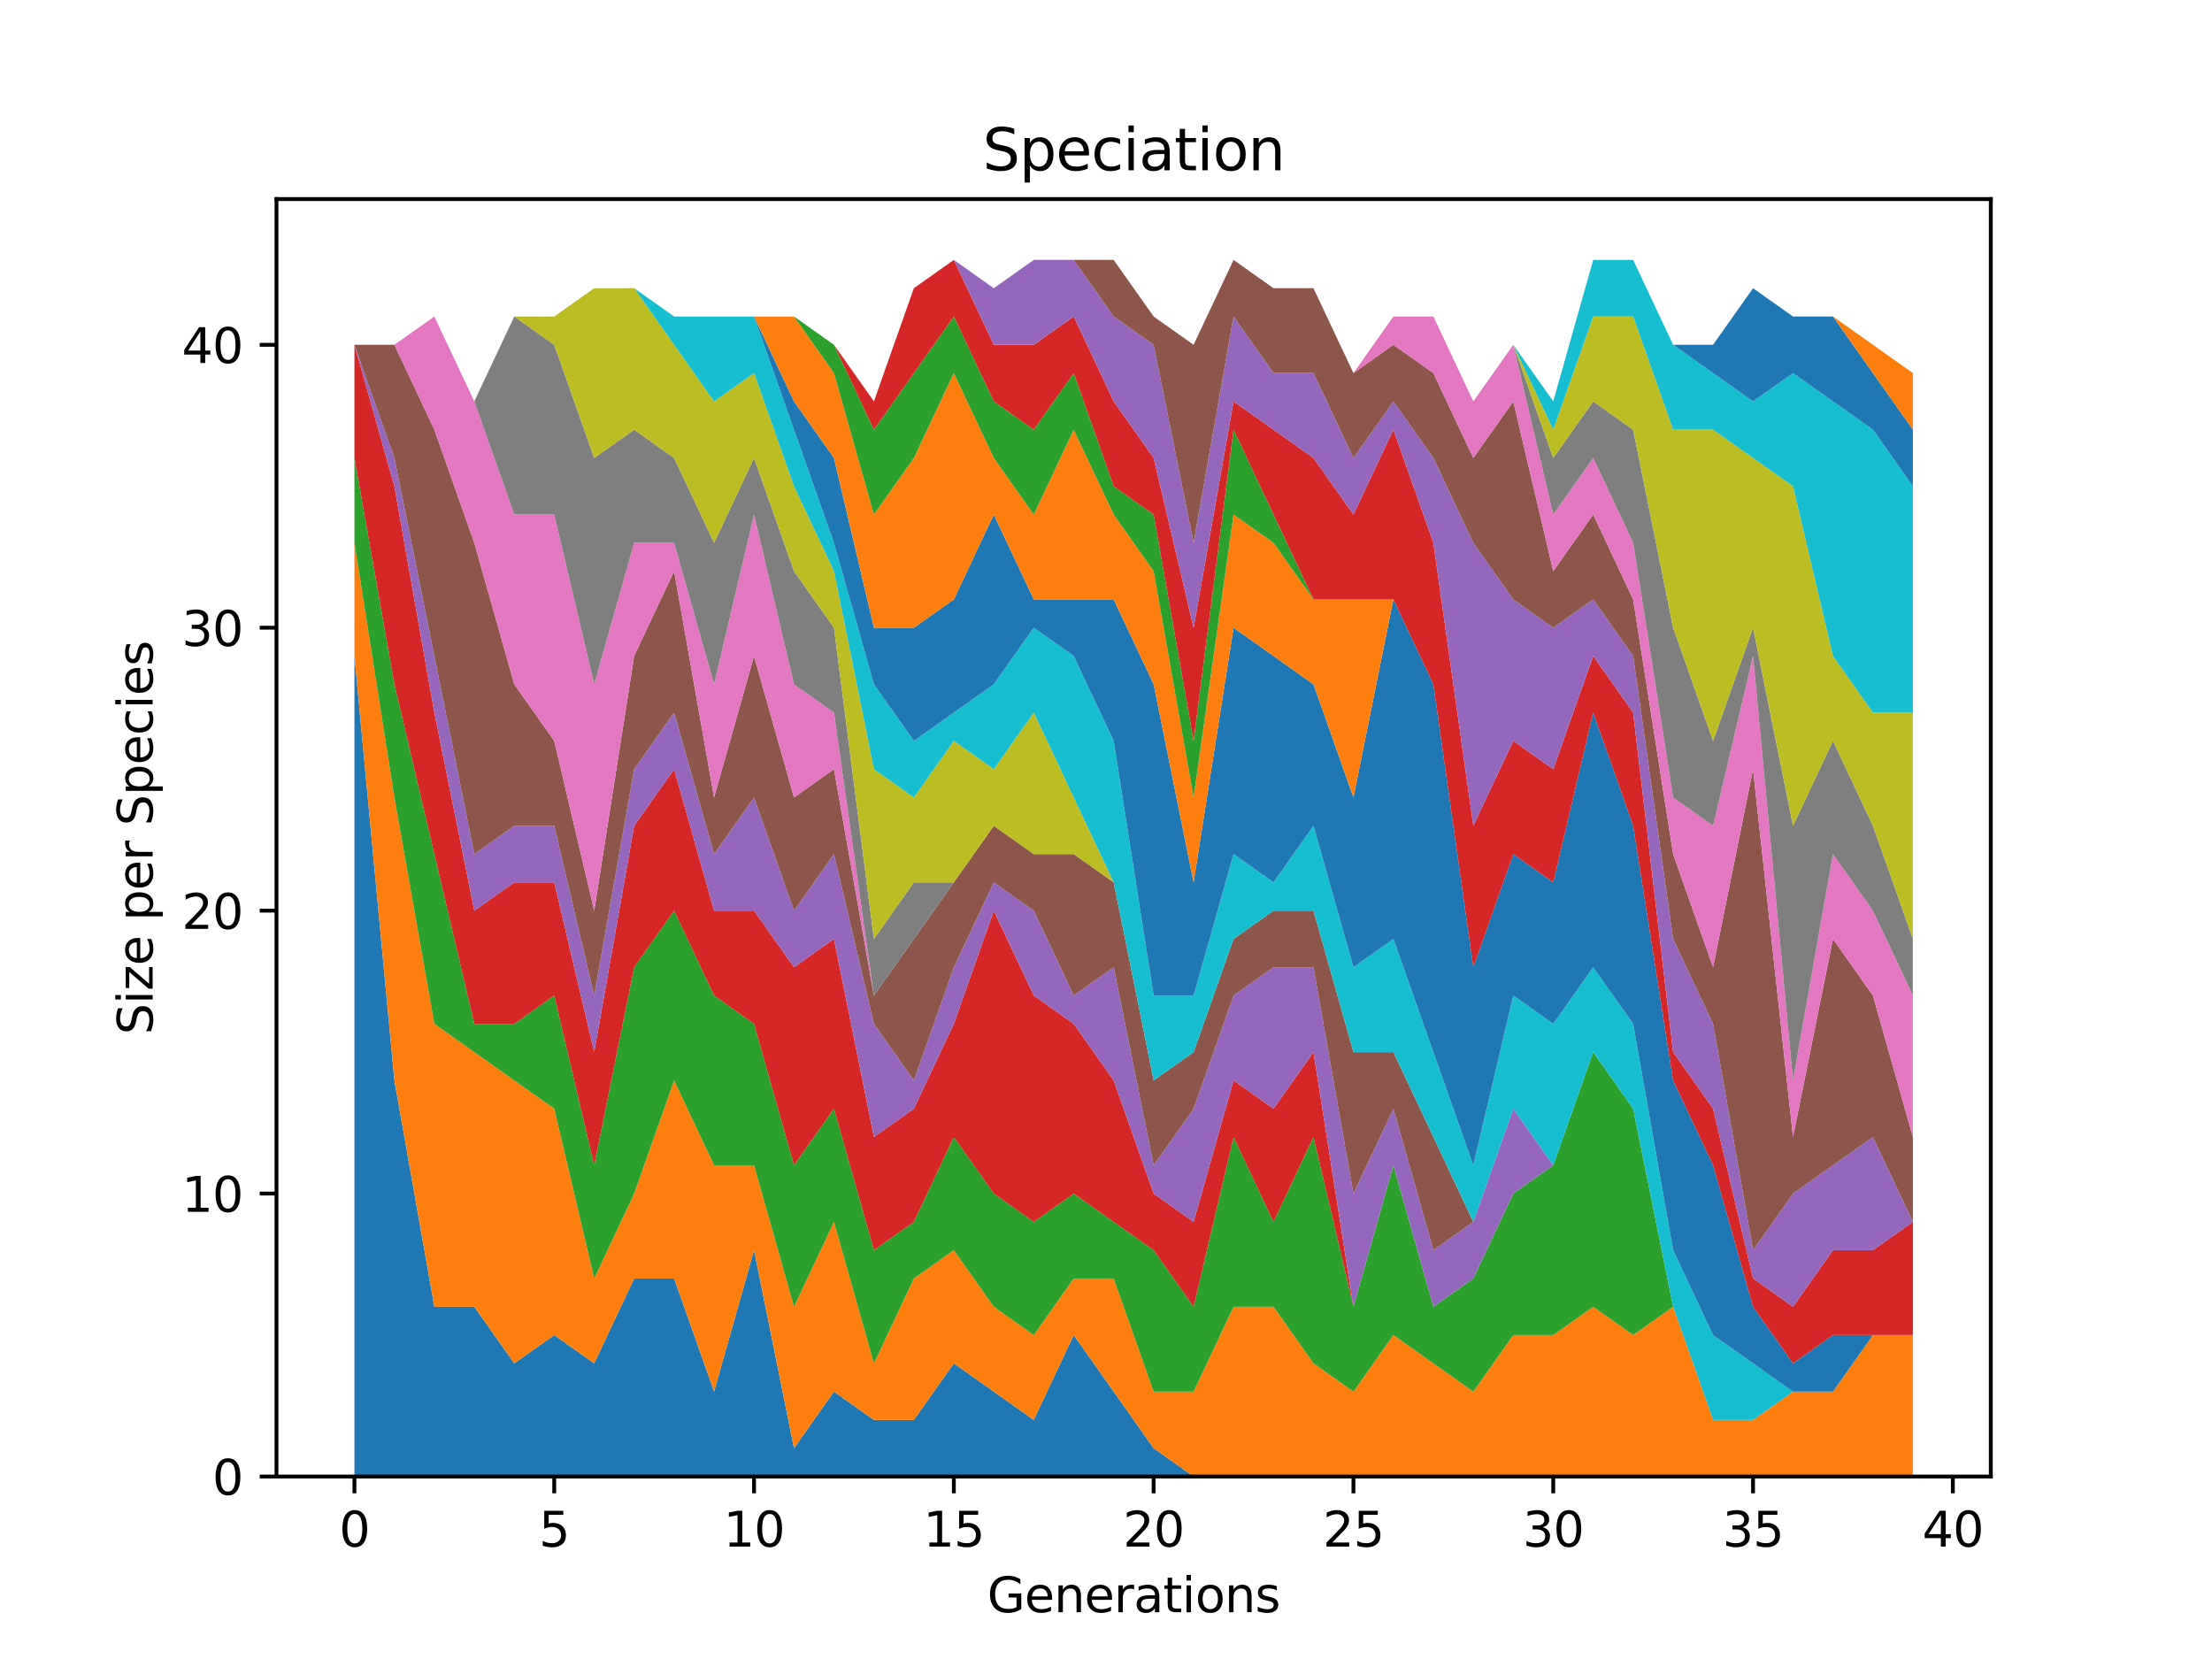 <?xml version="1.0" encoding="utf-8" standalone="no"?>
<!DOCTYPE svg PUBLIC "-//W3C//DTD SVG 1.1//EN"
  "http://www.w3.org/Graphics/SVG/1.1/DTD/svg11.dtd">
<svg xmlns:xlink="http://www.w3.org/1999/xlink" width="460.8pt" height="345.6pt" viewBox="0 0 460.8 345.6" xmlns="http://www.w3.org/2000/svg" version="1.1">
 <defs>
  <style type="text/css">*{stroke-linejoin: round; stroke-linecap: butt}</style>
 </defs>
 <g id="figure_1">
  <g id="patch_1">
   <path d="M 0 345.6 
L 460.8 345.6 
L 460.8 0 
L 0 0 
z
" style="fill: #ffffff"/>
  </g>
  <g id="axes_1">
   <g id="patch_2">
    <path d="M 57.6 307.584 
L 414.72 307.584 
L 414.72 41.472 
L 57.6 41.472 
z
" style="fill: #ffffff"/>
   </g>
   <g id="PolyCollection_1">
    <path d="M 73.833 136.659 
L 73.833 307.584 
L 82.157 307.584 
L 90.482 307.584 
L 98.806 307.584 
L 107.131 307.584 
L 115.455 307.584 
L 123.78 307.584 
L 132.104 307.584 
L 140.429 307.584 
L 148.753 307.584 
L 157.077 307.584 
L 165.402 307.584 
L 173.726 307.584 
L 182.051 307.584 
L 190.375 307.584 
L 198.7 307.584 
L 207.024 307.584 
L 215.349 307.584 
L 223.673 307.584 
L 231.998 307.584 
L 240.322 307.584 
L 248.647 307.584 
L 256.971 307.584 
L 265.296 307.584 
L 273.62 307.584 
L 281.945 307.584 
L 290.269 307.584 
L 298.594 307.584 
L 306.918 307.584 
L 315.243 307.584 
L 323.567 307.584 
L 331.891 307.584 
L 340.216 307.584 
L 348.54 307.584 
L 356.865 307.584 
L 365.189 307.584 
L 373.514 307.584 
L 381.838 307.584 
L 390.163 307.584 
L 398.487 307.584 
L 398.487 307.584 
L 398.487 307.584 
L 390.163 307.584 
L 381.838 307.584 
L 373.514 307.584 
L 365.189 307.584 
L 356.865 307.584 
L 348.54 307.584 
L 340.216 307.584 
L 331.891 307.584 
L 323.567 307.584 
L 315.243 307.584 
L 306.918 307.584 
L 298.594 307.584 
L 290.269 307.584 
L 281.945 307.584 
L 273.62 307.584 
L 265.296 307.584 
L 256.971 307.584 
L 248.647 307.584 
L 240.322 301.69 
L 231.998 289.902 
L 223.673 278.114 
L 215.349 295.796 
L 207.024 289.902 
L 198.7 284.008 
L 190.375 295.796 
L 182.051 295.796 
L 173.726 289.902 
L 165.402 301.69 
L 157.077 260.432 
L 148.753 289.902 
L 140.429 266.326 
L 132.104 266.326 
L 123.78 284.008 
L 115.455 278.114 
L 107.131 284.008 
L 98.806 272.22 
L 90.482 272.22 
L 82.157 225.069 
L 73.833 136.659 
z
" clip-path="url(#pa9300d28c9)" style="fill: #1f77b4"/>
   </g>
   <g id="PolyCollection_2">
    <path d="M 73.833 113.084 
L 73.833 136.659 
L 82.157 225.069 
L 90.482 272.22 
L 98.806 272.22 
L 107.131 284.008 
L 115.455 278.114 
L 123.78 284.008 
L 132.104 266.326 
L 140.429 266.326 
L 148.753 289.902 
L 157.077 260.432 
L 165.402 301.69 
L 173.726 289.902 
L 182.051 295.796 
L 190.375 295.796 
L 198.7 284.008 
L 207.024 289.902 
L 215.349 295.796 
L 223.673 278.114 
L 231.998 289.902 
L 240.322 301.69 
L 248.647 307.584 
L 256.971 307.584 
L 265.296 307.584 
L 273.62 307.584 
L 281.945 307.584 
L 290.269 307.584 
L 298.594 307.584 
L 306.918 307.584 
L 315.243 307.584 
L 323.567 307.584 
L 331.891 307.584 
L 340.216 307.584 
L 348.54 307.584 
L 356.865 307.584 
L 365.189 307.584 
L 373.514 307.584 
L 381.838 307.584 
L 390.163 307.584 
L 398.487 307.584 
L 398.487 278.114 
L 398.487 278.114 
L 390.163 278.114 
L 381.838 289.902 
L 373.514 289.902 
L 365.189 295.796 
L 356.865 295.796 
L 348.54 272.22 
L 340.216 278.114 
L 331.891 272.22 
L 323.567 278.114 
L 315.243 278.114 
L 306.918 289.902 
L 298.594 284.008 
L 290.269 278.114 
L 281.945 289.902 
L 273.62 284.008 
L 265.296 272.22 
L 256.971 272.22 
L 248.647 289.902 
L 240.322 289.902 
L 231.998 266.326 
L 223.673 266.326 
L 215.349 278.114 
L 207.024 272.22 
L 198.7 260.432 
L 190.375 266.326 
L 182.051 284.008 
L 173.726 254.538 
L 165.402 272.22 
L 157.077 242.751 
L 148.753 242.751 
L 140.429 225.069 
L 132.104 248.644 
L 123.78 266.326 
L 115.455 230.963 
L 107.131 225.069 
L 98.806 219.175 
L 90.482 213.281 
L 82.157 166.129 
L 73.833 113.084 
z
" clip-path="url(#pa9300d28c9)" style="fill: #ff7f0e"/>
   </g>
   <g id="PolyCollection_3">
    <path d="M 73.833 95.402 
L 73.833 113.084 
L 82.157 166.129 
L 90.482 213.281 
L 98.806 219.175 
L 107.131 225.069 
L 115.455 230.963 
L 123.78 266.326 
L 132.104 248.644 
L 140.429 225.069 
L 148.753 242.751 
L 157.077 242.751 
L 165.402 272.22 
L 173.726 254.538 
L 182.051 284.008 
L 190.375 266.326 
L 198.7 260.432 
L 207.024 272.22 
L 215.349 278.114 
L 223.673 266.326 
L 231.998 266.326 
L 240.322 289.902 
L 248.647 289.902 
L 256.971 272.22 
L 265.296 272.22 
L 273.62 284.008 
L 281.945 289.902 
L 290.269 278.114 
L 298.594 284.008 
L 306.918 289.902 
L 315.243 278.114 
L 323.567 278.114 
L 331.891 272.22 
L 340.216 278.114 
L 348.54 272.22 
L 356.865 295.796 
L 365.189 295.796 
L 373.514 289.902 
L 381.838 289.902 
L 390.163 278.114 
L 398.487 278.114 
L 398.487 278.114 
L 398.487 278.114 
L 390.163 278.114 
L 381.838 289.902 
L 373.514 289.902 
L 365.189 295.796 
L 356.865 295.796 
L 348.54 272.22 
L 340.216 230.963 
L 331.891 219.175 
L 323.567 242.751 
L 315.243 248.644 
L 306.918 266.326 
L 298.594 272.22 
L 290.269 242.751 
L 281.945 272.22 
L 273.62 236.857 
L 265.296 254.538 
L 256.971 236.857 
L 248.647 272.22 
L 240.322 260.432 
L 231.998 254.538 
L 223.673 248.644 
L 215.349 254.538 
L 207.024 248.644 
L 198.7 236.857 
L 190.375 254.538 
L 182.051 260.432 
L 173.726 230.963 
L 165.402 242.751 
L 157.077 213.281 
L 148.753 207.387 
L 140.429 189.705 
L 132.104 201.493 
L 123.78 242.751 
L 115.455 207.387 
L 107.131 213.281 
L 98.806 213.281 
L 90.482 177.917 
L 82.157 142.553 
L 73.833 95.402 
z
" clip-path="url(#pa9300d28c9)" style="fill: #2ca02c"/>
   </g>
   <g id="PolyCollection_4">
    <path d="M 73.833 71.826 
L 73.833 95.402 
L 82.157 142.553 
L 90.482 177.917 
L 98.806 213.281 
L 107.131 213.281 
L 115.455 207.387 
L 123.78 242.751 
L 132.104 201.493 
L 140.429 189.705 
L 148.753 207.387 
L 157.077 213.281 
L 165.402 242.751 
L 173.726 230.963 
L 182.051 260.432 
L 190.375 254.538 
L 198.7 236.857 
L 207.024 248.644 
L 215.349 254.538 
L 223.673 248.644 
L 231.998 254.538 
L 240.322 260.432 
L 248.647 272.22 
L 256.971 236.857 
L 265.296 254.538 
L 273.62 236.857 
L 281.945 272.22 
L 290.269 242.751 
L 298.594 272.22 
L 306.918 266.326 
L 315.243 248.644 
L 323.567 242.751 
L 331.891 219.175 
L 340.216 230.963 
L 348.54 272.22 
L 356.865 295.796 
L 365.189 295.796 
L 373.514 289.902 
L 381.838 289.902 
L 390.163 278.114 
L 398.487 278.114 
L 398.487 278.114 
L 398.487 278.114 
L 390.163 278.114 
L 381.838 289.902 
L 373.514 289.902 
L 365.189 295.796 
L 356.865 295.796 
L 348.54 272.22 
L 340.216 230.963 
L 331.891 219.175 
L 323.567 242.751 
L 315.243 248.644 
L 306.918 266.326 
L 298.594 272.22 
L 290.269 242.751 
L 281.945 272.22 
L 273.62 219.175 
L 265.296 230.963 
L 256.971 225.069 
L 248.647 254.538 
L 240.322 248.644 
L 231.998 225.069 
L 223.673 213.281 
L 215.349 207.387 
L 207.024 189.705 
L 198.7 213.281 
L 190.375 230.963 
L 182.051 236.857 
L 173.726 195.599 
L 165.402 201.493 
L 157.077 189.705 
L 148.753 189.705 
L 140.429 160.235 
L 132.104 172.023 
L 123.78 219.175 
L 115.455 183.811 
L 107.131 183.811 
L 98.806 189.705 
L 90.482 148.447 
L 82.157 101.296 
L 73.833 71.826 
z
" clip-path="url(#pa9300d28c9)" style="fill: #d62728"/>
   </g>
   <g id="PolyCollection_5">
    <path d="M 73.833 71.826 
L 73.833 71.826 
L 82.157 101.296 
L 90.482 148.447 
L 98.806 189.705 
L 107.131 183.811 
L 115.455 183.811 
L 123.78 219.175 
L 132.104 172.023 
L 140.429 160.235 
L 148.753 189.705 
L 157.077 189.705 
L 165.402 201.493 
L 173.726 195.599 
L 182.051 236.857 
L 190.375 230.963 
L 198.7 213.281 
L 207.024 189.705 
L 215.349 207.387 
L 223.673 213.281 
L 231.998 225.069 
L 240.322 248.644 
L 248.647 254.538 
L 256.971 225.069 
L 265.296 230.963 
L 273.62 219.175 
L 281.945 272.22 
L 290.269 242.751 
L 298.594 272.22 
L 306.918 266.326 
L 315.243 248.644 
L 323.567 242.751 
L 331.891 219.175 
L 340.216 230.963 
L 348.54 272.22 
L 356.865 295.796 
L 365.189 295.796 
L 373.514 289.902 
L 381.838 289.902 
L 390.163 278.114 
L 398.487 278.114 
L 398.487 278.114 
L 398.487 278.114 
L 390.163 278.114 
L 381.838 289.902 
L 373.514 289.902 
L 365.189 295.796 
L 356.865 295.796 
L 348.54 272.22 
L 340.216 230.963 
L 331.891 219.175 
L 323.567 242.751 
L 315.243 230.963 
L 306.918 254.538 
L 298.594 260.432 
L 290.269 230.963 
L 281.945 248.644 
L 273.62 201.493 
L 265.296 201.493 
L 256.971 207.387 
L 248.647 230.963 
L 240.322 242.751 
L 231.998 201.493 
L 223.673 207.387 
L 215.349 189.705 
L 207.024 183.811 
L 198.7 201.493 
L 190.375 225.069 
L 182.051 213.281 
L 173.726 177.917 
L 165.402 189.705 
L 157.077 166.129 
L 148.753 177.917 
L 140.429 148.447 
L 132.104 160.235 
L 123.78 207.387 
L 115.455 172.023 
L 107.131 172.023 
L 98.806 177.917 
L 90.482 136.659 
L 82.157 95.402 
L 73.833 71.826 
z
" clip-path="url(#pa9300d28c9)" style="fill: #9467bd"/>
   </g>
   <g id="PolyCollection_6">
    <path d="M 73.833 71.826 
L 73.833 71.826 
L 82.157 95.402 
L 90.482 136.659 
L 98.806 177.917 
L 107.131 172.023 
L 115.455 172.023 
L 123.78 207.387 
L 132.104 160.235 
L 140.429 148.447 
L 148.753 177.917 
L 157.077 166.129 
L 165.402 189.705 
L 173.726 177.917 
L 182.051 213.281 
L 190.375 225.069 
L 198.7 201.493 
L 207.024 183.811 
L 215.349 189.705 
L 223.673 207.387 
L 231.998 201.493 
L 240.322 242.751 
L 248.647 230.963 
L 256.971 207.387 
L 265.296 201.493 
L 273.62 201.493 
L 281.945 248.644 
L 290.269 230.963 
L 298.594 260.432 
L 306.918 254.538 
L 315.243 230.963 
L 323.567 242.751 
L 331.891 219.175 
L 340.216 230.963 
L 348.54 272.22 
L 356.865 295.796 
L 365.189 295.796 
L 373.514 289.902 
L 381.838 289.902 
L 390.163 278.114 
L 398.487 278.114 
L 398.487 278.114 
L 398.487 278.114 
L 390.163 278.114 
L 381.838 289.902 
L 373.514 289.902 
L 365.189 295.796 
L 356.865 295.796 
L 348.54 272.22 
L 340.216 230.963 
L 331.891 219.175 
L 323.567 242.751 
L 315.243 230.963 
L 306.918 254.538 
L 298.594 236.857 
L 290.269 219.175 
L 281.945 219.175 
L 273.62 189.705 
L 265.296 189.705 
L 256.971 195.599 
L 248.647 219.175 
L 240.322 225.069 
L 231.998 183.811 
L 223.673 177.917 
L 215.349 177.917 
L 207.024 172.023 
L 198.7 183.811 
L 190.375 195.599 
L 182.051 207.387 
L 173.726 160.235 
L 165.402 166.129 
L 157.077 136.659 
L 148.753 166.129 
L 140.429 118.977 
L 132.104 136.659 
L 123.78 189.705 
L 115.455 154.341 
L 107.131 142.553 
L 98.806 113.084 
L 90.482 89.508 
L 82.157 71.826 
L 73.833 71.826 
z
" clip-path="url(#pa9300d28c9)" style="fill: #8c564b"/>
   </g>
   <g id="PolyCollection_7">
    <path d="M 73.833 71.826 
L 73.833 71.826 
L 82.157 71.826 
L 90.482 89.508 
L 98.806 113.084 
L 107.131 142.553 
L 115.455 154.341 
L 123.78 189.705 
L 132.104 136.659 
L 140.429 118.977 
L 148.753 166.129 
L 157.077 136.659 
L 165.402 166.129 
L 173.726 160.235 
L 182.051 207.387 
L 190.375 195.599 
L 198.7 183.811 
L 207.024 172.023 
L 215.349 177.917 
L 223.673 177.917 
L 231.998 183.811 
L 240.322 225.069 
L 248.647 219.175 
L 256.971 195.599 
L 265.296 189.705 
L 273.62 189.705 
L 281.945 219.175 
L 290.269 219.175 
L 298.594 236.857 
L 306.918 254.538 
L 315.243 230.963 
L 323.567 242.751 
L 331.891 219.175 
L 340.216 230.963 
L 348.54 272.22 
L 356.865 295.796 
L 365.189 295.796 
L 373.514 289.902 
L 381.838 289.902 
L 390.163 278.114 
L 398.487 278.114 
L 398.487 278.114 
L 398.487 278.114 
L 390.163 278.114 
L 381.838 289.902 
L 373.514 289.902 
L 365.189 295.796 
L 356.865 295.796 
L 348.54 272.22 
L 340.216 230.963 
L 331.891 219.175 
L 323.567 242.751 
L 315.243 230.963 
L 306.918 254.538 
L 298.594 236.857 
L 290.269 219.175 
L 281.945 219.175 
L 273.62 189.705 
L 265.296 189.705 
L 256.971 195.599 
L 248.647 219.175 
L 240.322 225.069 
L 231.998 183.811 
L 223.673 177.917 
L 215.349 177.917 
L 207.024 172.023 
L 198.7 183.811 
L 190.375 195.599 
L 182.051 207.387 
L 173.726 148.447 
L 165.402 142.553 
L 157.077 107.19 
L 148.753 142.553 
L 140.429 113.084 
L 132.104 113.084 
L 123.78 142.553 
L 115.455 107.19 
L 107.131 107.19 
L 98.806 83.614 
L 90.482 65.932 
L 82.157 71.826 
L 73.833 71.826 
z
" clip-path="url(#pa9300d28c9)" style="fill: #e377c2"/>
   </g>
   <g id="PolyCollection_8">
    <path d="M 73.833 71.826 
L 73.833 71.826 
L 82.157 71.826 
L 90.482 65.932 
L 98.806 83.614 
L 107.131 107.19 
L 115.455 107.19 
L 123.78 142.553 
L 132.104 113.084 
L 140.429 113.084 
L 148.753 142.553 
L 157.077 107.19 
L 165.402 142.553 
L 173.726 148.447 
L 182.051 207.387 
L 190.375 195.599 
L 198.7 183.811 
L 207.024 172.023 
L 215.349 177.917 
L 223.673 177.917 
L 231.998 183.811 
L 240.322 225.069 
L 248.647 219.175 
L 256.971 195.599 
L 265.296 189.705 
L 273.62 189.705 
L 281.945 219.175 
L 290.269 219.175 
L 298.594 236.857 
L 306.918 254.538 
L 315.243 230.963 
L 323.567 242.751 
L 331.891 219.175 
L 340.216 230.963 
L 348.54 272.22 
L 356.865 295.796 
L 365.189 295.796 
L 373.514 289.902 
L 381.838 289.902 
L 390.163 278.114 
L 398.487 278.114 
L 398.487 278.114 
L 398.487 278.114 
L 390.163 278.114 
L 381.838 289.902 
L 373.514 289.902 
L 365.189 295.796 
L 356.865 295.796 
L 348.54 272.22 
L 340.216 230.963 
L 331.891 219.175 
L 323.567 242.751 
L 315.243 230.963 
L 306.918 254.538 
L 298.594 236.857 
L 290.269 219.175 
L 281.945 219.175 
L 273.62 189.705 
L 265.296 189.705 
L 256.971 195.599 
L 248.647 219.175 
L 240.322 225.069 
L 231.998 183.811 
L 223.673 177.917 
L 215.349 177.917 
L 207.024 172.023 
L 198.7 183.811 
L 190.375 183.811 
L 182.051 195.599 
L 173.726 130.765 
L 165.402 118.977 
L 157.077 95.402 
L 148.753 113.084 
L 140.429 95.402 
L 132.104 89.508 
L 123.78 95.402 
L 115.455 71.826 
L 107.131 65.932 
L 98.806 83.614 
L 90.482 65.932 
L 82.157 71.826 
L 73.833 71.826 
z
" clip-path="url(#pa9300d28c9)" style="fill: #7f7f7f"/>
   </g>
   <g id="PolyCollection_9">
    <path d="M 73.833 71.826 
L 73.833 71.826 
L 82.157 71.826 
L 90.482 65.932 
L 98.806 83.614 
L 107.131 65.932 
L 115.455 71.826 
L 123.78 95.402 
L 132.104 89.508 
L 140.429 95.402 
L 148.753 113.084 
L 157.077 95.402 
L 165.402 118.977 
L 173.726 130.765 
L 182.051 195.599 
L 190.375 183.811 
L 198.7 183.811 
L 207.024 172.023 
L 215.349 177.917 
L 223.673 177.917 
L 231.998 183.811 
L 240.322 225.069 
L 248.647 219.175 
L 256.971 195.599 
L 265.296 189.705 
L 273.62 189.705 
L 281.945 219.175 
L 290.269 219.175 
L 298.594 236.857 
L 306.918 254.538 
L 315.243 230.963 
L 323.567 242.751 
L 331.891 219.175 
L 340.216 230.963 
L 348.54 272.22 
L 356.865 295.796 
L 365.189 295.796 
L 373.514 289.902 
L 381.838 289.902 
L 390.163 278.114 
L 398.487 278.114 
L 398.487 278.114 
L 398.487 278.114 
L 390.163 278.114 
L 381.838 289.902 
L 373.514 289.902 
L 365.189 295.796 
L 356.865 295.796 
L 348.54 272.22 
L 340.216 230.963 
L 331.891 219.175 
L 323.567 242.751 
L 315.243 230.963 
L 306.918 254.538 
L 298.594 236.857 
L 290.269 219.175 
L 281.945 219.175 
L 273.62 189.705 
L 265.296 189.705 
L 256.971 195.599 
L 248.647 219.175 
L 240.322 225.069 
L 231.998 183.811 
L 223.673 166.129 
L 215.349 148.447 
L 207.024 160.235 
L 198.7 154.341 
L 190.375 166.129 
L 182.051 160.235 
L 173.726 118.977 
L 165.402 101.296 
L 157.077 77.72 
L 148.753 83.614 
L 140.429 71.826 
L 132.104 60.038 
L 123.78 60.038 
L 115.455 65.932 
L 107.131 65.932 
L 98.806 83.614 
L 90.482 65.932 
L 82.157 71.826 
L 73.833 71.826 
z
" clip-path="url(#pa9300d28c9)" style="fill: #bcbd22"/>
   </g>
   <g id="PolyCollection_10">
    <path d="M 73.833 71.826 
L 73.833 71.826 
L 82.157 71.826 
L 90.482 65.932 
L 98.806 83.614 
L 107.131 65.932 
L 115.455 65.932 
L 123.78 60.038 
L 132.104 60.038 
L 140.429 71.826 
L 148.753 83.614 
L 157.077 77.72 
L 165.402 101.296 
L 173.726 118.977 
L 182.051 160.235 
L 190.375 166.129 
L 198.7 154.341 
L 207.024 160.235 
L 215.349 148.447 
L 223.673 166.129 
L 231.998 183.811 
L 240.322 225.069 
L 248.647 219.175 
L 256.971 195.599 
L 265.296 189.705 
L 273.62 189.705 
L 281.945 219.175 
L 290.269 219.175 
L 298.594 236.857 
L 306.918 254.538 
L 315.243 230.963 
L 323.567 242.751 
L 331.891 219.175 
L 340.216 230.963 
L 348.54 272.22 
L 356.865 295.796 
L 365.189 295.796 
L 373.514 289.902 
L 381.838 289.902 
L 390.163 278.114 
L 398.487 278.114 
L 398.487 278.114 
L 398.487 278.114 
L 390.163 278.114 
L 381.838 289.902 
L 373.514 289.902 
L 365.189 284.008 
L 356.865 278.114 
L 348.54 260.432 
L 340.216 213.281 
L 331.891 201.493 
L 323.567 213.281 
L 315.243 207.387 
L 306.918 242.751 
L 298.594 219.175 
L 290.269 195.599 
L 281.945 201.493 
L 273.62 172.023 
L 265.296 183.811 
L 256.971 177.917 
L 248.647 207.387 
L 240.322 207.387 
L 231.998 154.341 
L 223.673 136.659 
L 215.349 130.765 
L 207.024 142.553 
L 198.7 148.447 
L 190.375 154.341 
L 182.051 142.553 
L 173.726 113.084 
L 165.402 89.508 
L 157.077 65.932 
L 148.753 65.932 
L 140.429 65.932 
L 132.104 60.038 
L 123.78 60.038 
L 115.455 65.932 
L 107.131 65.932 
L 98.806 83.614 
L 90.482 65.932 
L 82.157 71.826 
L 73.833 71.826 
z
" clip-path="url(#pa9300d28c9)" style="fill: #17becf"/>
   </g>
   <g id="PolyCollection_11">
    <path d="M 73.833 71.826 
L 73.833 71.826 
L 82.157 71.826 
L 90.482 65.932 
L 98.806 83.614 
L 107.131 65.932 
L 115.455 65.932 
L 123.78 60.038 
L 132.104 60.038 
L 140.429 65.932 
L 148.753 65.932 
L 157.077 65.932 
L 165.402 89.508 
L 173.726 113.084 
L 182.051 142.553 
L 190.375 154.341 
L 198.7 148.447 
L 207.024 142.553 
L 215.349 130.765 
L 223.673 136.659 
L 231.998 154.341 
L 240.322 207.387 
L 248.647 207.387 
L 256.971 177.917 
L 265.296 183.811 
L 273.62 172.023 
L 281.945 201.493 
L 290.269 195.599 
L 298.594 219.175 
L 306.918 242.751 
L 315.243 207.387 
L 323.567 213.281 
L 331.891 201.493 
L 340.216 213.281 
L 348.54 260.432 
L 356.865 278.114 
L 365.189 284.008 
L 373.514 289.902 
L 381.838 289.902 
L 390.163 278.114 
L 398.487 278.114 
L 398.487 278.114 
L 398.487 278.114 
L 390.163 278.114 
L 381.838 278.114 
L 373.514 284.008 
L 365.189 272.22 
L 356.865 242.751 
L 348.54 225.069 
L 340.216 172.023 
L 331.891 148.447 
L 323.567 183.811 
L 315.243 177.917 
L 306.918 201.493 
L 298.594 142.553 
L 290.269 124.871 
L 281.945 166.129 
L 273.62 142.553 
L 265.296 136.659 
L 256.971 130.765 
L 248.647 183.811 
L 240.322 142.553 
L 231.998 124.871 
L 223.673 124.871 
L 215.349 124.871 
L 207.024 107.19 
L 198.7 124.871 
L 190.375 130.765 
L 182.051 130.765 
L 173.726 95.402 
L 165.402 83.614 
L 157.077 65.932 
L 148.753 65.932 
L 140.429 65.932 
L 132.104 60.038 
L 123.78 60.038 
L 115.455 65.932 
L 107.131 65.932 
L 98.806 83.614 
L 90.482 65.932 
L 82.157 71.826 
L 73.833 71.826 
z
" clip-path="url(#pa9300d28c9)" style="fill: #1f77b4"/>
   </g>
   <g id="PolyCollection_12">
    <path d="M 73.833 71.826 
L 73.833 71.826 
L 82.157 71.826 
L 90.482 65.932 
L 98.806 83.614 
L 107.131 65.932 
L 115.455 65.932 
L 123.78 60.038 
L 132.104 60.038 
L 140.429 65.932 
L 148.753 65.932 
L 157.077 65.932 
L 165.402 83.614 
L 173.726 95.402 
L 182.051 130.765 
L 190.375 130.765 
L 198.7 124.871 
L 207.024 107.19 
L 215.349 124.871 
L 223.673 124.871 
L 231.998 124.871 
L 240.322 142.553 
L 248.647 183.811 
L 256.971 130.765 
L 265.296 136.659 
L 273.62 142.553 
L 281.945 166.129 
L 290.269 124.871 
L 298.594 142.553 
L 306.918 201.493 
L 315.243 177.917 
L 323.567 183.811 
L 331.891 148.447 
L 340.216 172.023 
L 348.54 225.069 
L 356.865 242.751 
L 365.189 272.22 
L 373.514 284.008 
L 381.838 278.114 
L 390.163 278.114 
L 398.487 278.114 
L 398.487 278.114 
L 398.487 278.114 
L 390.163 278.114 
L 381.838 278.114 
L 373.514 284.008 
L 365.189 272.22 
L 356.865 242.751 
L 348.54 225.069 
L 340.216 172.023 
L 331.891 148.447 
L 323.567 183.811 
L 315.243 177.917 
L 306.918 201.493 
L 298.594 142.553 
L 290.269 124.871 
L 281.945 124.871 
L 273.62 124.871 
L 265.296 113.084 
L 256.971 107.19 
L 248.647 166.129 
L 240.322 118.977 
L 231.998 107.19 
L 223.673 89.508 
L 215.349 107.19 
L 207.024 95.402 
L 198.7 77.72 
L 190.375 95.402 
L 182.051 107.19 
L 173.726 77.72 
L 165.402 65.932 
L 157.077 65.932 
L 148.753 65.932 
L 140.429 65.932 
L 132.104 60.038 
L 123.78 60.038 
L 115.455 65.932 
L 107.131 65.932 
L 98.806 83.614 
L 90.482 65.932 
L 82.157 71.826 
L 73.833 71.826 
z
" clip-path="url(#pa9300d28c9)" style="fill: #ff7f0e"/>
   </g>
   <g id="PolyCollection_13">
    <path d="M 73.833 71.826 
L 73.833 71.826 
L 82.157 71.826 
L 90.482 65.932 
L 98.806 83.614 
L 107.131 65.932 
L 115.455 65.932 
L 123.78 60.038 
L 132.104 60.038 
L 140.429 65.932 
L 148.753 65.932 
L 157.077 65.932 
L 165.402 65.932 
L 173.726 77.72 
L 182.051 107.19 
L 190.375 95.402 
L 198.7 77.72 
L 207.024 95.402 
L 215.349 107.19 
L 223.673 89.508 
L 231.998 107.19 
L 240.322 118.977 
L 248.647 166.129 
L 256.971 107.19 
L 265.296 113.084 
L 273.62 124.871 
L 281.945 124.871 
L 290.269 124.871 
L 298.594 142.553 
L 306.918 201.493 
L 315.243 177.917 
L 323.567 183.811 
L 331.891 148.447 
L 340.216 172.023 
L 348.54 225.069 
L 356.865 242.751 
L 365.189 272.22 
L 373.514 284.008 
L 381.838 278.114 
L 390.163 278.114 
L 398.487 278.114 
L 398.487 278.114 
L 398.487 278.114 
L 390.163 278.114 
L 381.838 278.114 
L 373.514 284.008 
L 365.189 272.22 
L 356.865 242.751 
L 348.54 225.069 
L 340.216 172.023 
L 331.891 148.447 
L 323.567 183.811 
L 315.243 177.917 
L 306.918 201.493 
L 298.594 142.553 
L 290.269 124.871 
L 281.945 124.871 
L 273.62 124.871 
L 265.296 107.19 
L 256.971 89.508 
L 248.647 154.341 
L 240.322 107.19 
L 231.998 101.296 
L 223.673 77.72 
L 215.349 89.508 
L 207.024 83.614 
L 198.7 65.932 
L 190.375 77.72 
L 182.051 89.508 
L 173.726 71.826 
L 165.402 65.932 
L 157.077 65.932 
L 148.753 65.932 
L 140.429 65.932 
L 132.104 60.038 
L 123.78 60.038 
L 115.455 65.932 
L 107.131 65.932 
L 98.806 83.614 
L 90.482 65.932 
L 82.157 71.826 
L 73.833 71.826 
z
" clip-path="url(#pa9300d28c9)" style="fill: #2ca02c"/>
   </g>
   <g id="PolyCollection_14">
    <path d="M 73.833 71.826 
L 73.833 71.826 
L 82.157 71.826 
L 90.482 65.932 
L 98.806 83.614 
L 107.131 65.932 
L 115.455 65.932 
L 123.78 60.038 
L 132.104 60.038 
L 140.429 65.932 
L 148.753 65.932 
L 157.077 65.932 
L 165.402 65.932 
L 173.726 71.826 
L 182.051 89.508 
L 190.375 77.72 
L 198.7 65.932 
L 207.024 83.614 
L 215.349 89.508 
L 223.673 77.72 
L 231.998 101.296 
L 240.322 107.19 
L 248.647 154.341 
L 256.971 89.508 
L 265.296 107.19 
L 273.62 124.871 
L 281.945 124.871 
L 290.269 124.871 
L 298.594 142.553 
L 306.918 201.493 
L 315.243 177.917 
L 323.567 183.811 
L 331.891 148.447 
L 340.216 172.023 
L 348.54 225.069 
L 356.865 242.751 
L 365.189 272.22 
L 373.514 284.008 
L 381.838 278.114 
L 390.163 278.114 
L 398.487 278.114 
L 398.487 254.538 
L 398.487 254.538 
L 390.163 260.432 
L 381.838 260.432 
L 373.514 272.22 
L 365.189 266.326 
L 356.865 230.963 
L 348.54 219.175 
L 340.216 148.447 
L 331.891 136.659 
L 323.567 160.235 
L 315.243 154.341 
L 306.918 172.023 
L 298.594 113.084 
L 290.269 89.508 
L 281.945 107.19 
L 273.62 95.402 
L 265.296 89.508 
L 256.971 83.614 
L 248.647 130.765 
L 240.322 95.402 
L 231.998 83.614 
L 223.673 65.932 
L 215.349 71.826 
L 207.024 71.826 
L 198.7 54.144 
L 190.375 60.038 
L 182.051 83.614 
L 173.726 71.826 
L 165.402 65.932 
L 157.077 65.932 
L 148.753 65.932 
L 140.429 65.932 
L 132.104 60.038 
L 123.78 60.038 
L 115.455 65.932 
L 107.131 65.932 
L 98.806 83.614 
L 90.482 65.932 
L 82.157 71.826 
L 73.833 71.826 
z
" clip-path="url(#pa9300d28c9)" style="fill: #d62728"/>
   </g>
   <g id="PolyCollection_15">
    <path d="M 73.833 71.826 
L 73.833 71.826 
L 82.157 71.826 
L 90.482 65.932 
L 98.806 83.614 
L 107.131 65.932 
L 115.455 65.932 
L 123.78 60.038 
L 132.104 60.038 
L 140.429 65.932 
L 148.753 65.932 
L 157.077 65.932 
L 165.402 65.932 
L 173.726 71.826 
L 182.051 83.614 
L 190.375 60.038 
L 198.7 54.144 
L 207.024 71.826 
L 215.349 71.826 
L 223.673 65.932 
L 231.998 83.614 
L 240.322 95.402 
L 248.647 130.765 
L 256.971 83.614 
L 265.296 89.508 
L 273.62 95.402 
L 281.945 107.19 
L 290.269 89.508 
L 298.594 113.084 
L 306.918 172.023 
L 315.243 154.341 
L 323.567 160.235 
L 331.891 136.659 
L 340.216 148.447 
L 348.54 219.175 
L 356.865 230.963 
L 365.189 266.326 
L 373.514 272.22 
L 381.838 260.432 
L 390.163 260.432 
L 398.487 254.538 
L 398.487 254.538 
L 398.487 254.538 
L 390.163 236.857 
L 381.838 242.751 
L 373.514 248.644 
L 365.189 260.432 
L 356.865 213.281 
L 348.54 195.599 
L 340.216 136.659 
L 331.891 124.871 
L 323.567 130.765 
L 315.243 124.871 
L 306.918 113.084 
L 298.594 95.402 
L 290.269 83.614 
L 281.945 95.402 
L 273.62 77.72 
L 265.296 77.72 
L 256.971 65.932 
L 248.647 113.084 
L 240.322 71.826 
L 231.998 65.932 
L 223.673 54.144 
L 215.349 54.144 
L 207.024 60.038 
L 198.7 54.144 
L 190.375 60.038 
L 182.051 83.614 
L 173.726 71.826 
L 165.402 65.932 
L 157.077 65.932 
L 148.753 65.932 
L 140.429 65.932 
L 132.104 60.038 
L 123.78 60.038 
L 115.455 65.932 
L 107.131 65.932 
L 98.806 83.614 
L 90.482 65.932 
L 82.157 71.826 
L 73.833 71.826 
z
" clip-path="url(#pa9300d28c9)" style="fill: #9467bd"/>
   </g>
   <g id="PolyCollection_16">
    <path d="M 73.833 71.826 
L 73.833 71.826 
L 82.157 71.826 
L 90.482 65.932 
L 98.806 83.614 
L 107.131 65.932 
L 115.455 65.932 
L 123.78 60.038 
L 132.104 60.038 
L 140.429 65.932 
L 148.753 65.932 
L 157.077 65.932 
L 165.402 65.932 
L 173.726 71.826 
L 182.051 83.614 
L 190.375 60.038 
L 198.7 54.144 
L 207.024 60.038 
L 215.349 54.144 
L 223.673 54.144 
L 231.998 65.932 
L 240.322 71.826 
L 248.647 113.084 
L 256.971 65.932 
L 265.296 77.72 
L 273.62 77.72 
L 281.945 95.402 
L 290.269 83.614 
L 298.594 95.402 
L 306.918 113.084 
L 315.243 124.871 
L 323.567 130.765 
L 331.891 124.871 
L 340.216 136.659 
L 348.54 195.599 
L 356.865 213.281 
L 365.189 260.432 
L 373.514 248.644 
L 381.838 242.751 
L 390.163 236.857 
L 398.487 254.538 
L 398.487 236.857 
L 398.487 236.857 
L 390.163 207.387 
L 381.838 195.599 
L 373.514 236.857 
L 365.189 160.235 
L 356.865 201.493 
L 348.54 177.917 
L 340.216 124.871 
L 331.891 107.19 
L 323.567 118.977 
L 315.243 83.614 
L 306.918 95.402 
L 298.594 77.72 
L 290.269 71.826 
L 281.945 77.72 
L 273.62 60.038 
L 265.296 60.038 
L 256.971 54.144 
L 248.647 71.826 
L 240.322 65.932 
L 231.998 54.144 
L 223.673 54.144 
L 215.349 54.144 
L 207.024 60.038 
L 198.7 54.144 
L 190.375 60.038 
L 182.051 83.614 
L 173.726 71.826 
L 165.402 65.932 
L 157.077 65.932 
L 148.753 65.932 
L 140.429 65.932 
L 132.104 60.038 
L 123.78 60.038 
L 115.455 65.932 
L 107.131 65.932 
L 98.806 83.614 
L 90.482 65.932 
L 82.157 71.826 
L 73.833 71.826 
z
" clip-path="url(#pa9300d28c9)" style="fill: #8c564b"/>
   </g>
   <g id="PolyCollection_17">
    <path d="M 73.833 71.826 
L 73.833 71.826 
L 82.157 71.826 
L 90.482 65.932 
L 98.806 83.614 
L 107.131 65.932 
L 115.455 65.932 
L 123.78 60.038 
L 132.104 60.038 
L 140.429 65.932 
L 148.753 65.932 
L 157.077 65.932 
L 165.402 65.932 
L 173.726 71.826 
L 182.051 83.614 
L 190.375 60.038 
L 198.7 54.144 
L 207.024 60.038 
L 215.349 54.144 
L 223.673 54.144 
L 231.998 54.144 
L 240.322 65.932 
L 248.647 71.826 
L 256.971 54.144 
L 265.296 60.038 
L 273.62 60.038 
L 281.945 77.72 
L 290.269 71.826 
L 298.594 77.72 
L 306.918 95.402 
L 315.243 83.614 
L 323.567 118.977 
L 331.891 107.19 
L 340.216 124.871 
L 348.54 177.917 
L 356.865 201.493 
L 365.189 160.235 
L 373.514 236.857 
L 381.838 195.599 
L 390.163 207.387 
L 398.487 236.857 
L 398.487 207.387 
L 398.487 207.387 
L 390.163 189.705 
L 381.838 177.917 
L 373.514 225.069 
L 365.189 136.659 
L 356.865 172.023 
L 348.54 166.129 
L 340.216 113.084 
L 331.891 95.402 
L 323.567 107.19 
L 315.243 71.826 
L 306.918 83.614 
L 298.594 65.932 
L 290.269 65.932 
L 281.945 77.72 
L 273.62 60.038 
L 265.296 60.038 
L 256.971 54.144 
L 248.647 71.826 
L 240.322 65.932 
L 231.998 54.144 
L 223.673 54.144 
L 215.349 54.144 
L 207.024 60.038 
L 198.7 54.144 
L 190.375 60.038 
L 182.051 83.614 
L 173.726 71.826 
L 165.402 65.932 
L 157.077 65.932 
L 148.753 65.932 
L 140.429 65.932 
L 132.104 60.038 
L 123.78 60.038 
L 115.455 65.932 
L 107.131 65.932 
L 98.806 83.614 
L 90.482 65.932 
L 82.157 71.826 
L 73.833 71.826 
z
" clip-path="url(#pa9300d28c9)" style="fill: #e377c2"/>
   </g>
   <g id="PolyCollection_18">
    <path d="M 73.833 71.826 
L 73.833 71.826 
L 82.157 71.826 
L 90.482 65.932 
L 98.806 83.614 
L 107.131 65.932 
L 115.455 65.932 
L 123.78 60.038 
L 132.104 60.038 
L 140.429 65.932 
L 148.753 65.932 
L 157.077 65.932 
L 165.402 65.932 
L 173.726 71.826 
L 182.051 83.614 
L 190.375 60.038 
L 198.7 54.144 
L 207.024 60.038 
L 215.349 54.144 
L 223.673 54.144 
L 231.998 54.144 
L 240.322 65.932 
L 248.647 71.826 
L 256.971 54.144 
L 265.296 60.038 
L 273.62 60.038 
L 281.945 77.72 
L 290.269 65.932 
L 298.594 65.932 
L 306.918 83.614 
L 315.243 71.826 
L 323.567 107.19 
L 331.891 95.402 
L 340.216 113.084 
L 348.54 166.129 
L 356.865 172.023 
L 365.189 136.659 
L 373.514 225.069 
L 381.838 177.917 
L 390.163 189.705 
L 398.487 207.387 
L 398.487 195.599 
L 398.487 195.599 
L 390.163 172.023 
L 381.838 154.341 
L 373.514 172.023 
L 365.189 130.765 
L 356.865 154.341 
L 348.54 130.765 
L 340.216 89.508 
L 331.891 83.614 
L 323.567 95.402 
L 315.243 71.826 
L 306.918 83.614 
L 298.594 65.932 
L 290.269 65.932 
L 281.945 77.72 
L 273.62 60.038 
L 265.296 60.038 
L 256.971 54.144 
L 248.647 71.826 
L 240.322 65.932 
L 231.998 54.144 
L 223.673 54.144 
L 215.349 54.144 
L 207.024 60.038 
L 198.7 54.144 
L 190.375 60.038 
L 182.051 83.614 
L 173.726 71.826 
L 165.402 65.932 
L 157.077 65.932 
L 148.753 65.932 
L 140.429 65.932 
L 132.104 60.038 
L 123.78 60.038 
L 115.455 65.932 
L 107.131 65.932 
L 98.806 83.614 
L 90.482 65.932 
L 82.157 71.826 
L 73.833 71.826 
z
" clip-path="url(#pa9300d28c9)" style="fill: #7f7f7f"/>
   </g>
   <g id="PolyCollection_19">
    <path d="M 73.833 71.826 
L 73.833 71.826 
L 82.157 71.826 
L 90.482 65.932 
L 98.806 83.614 
L 107.131 65.932 
L 115.455 65.932 
L 123.78 60.038 
L 132.104 60.038 
L 140.429 65.932 
L 148.753 65.932 
L 157.077 65.932 
L 165.402 65.932 
L 173.726 71.826 
L 182.051 83.614 
L 190.375 60.038 
L 198.7 54.144 
L 207.024 60.038 
L 215.349 54.144 
L 223.673 54.144 
L 231.998 54.144 
L 240.322 65.932 
L 248.647 71.826 
L 256.971 54.144 
L 265.296 60.038 
L 273.62 60.038 
L 281.945 77.72 
L 290.269 65.932 
L 298.594 65.932 
L 306.918 83.614 
L 315.243 71.826 
L 323.567 95.402 
L 331.891 83.614 
L 340.216 89.508 
L 348.54 130.765 
L 356.865 154.341 
L 365.189 130.765 
L 373.514 172.023 
L 381.838 154.341 
L 390.163 172.023 
L 398.487 195.599 
L 398.487 148.447 
L 398.487 148.447 
L 390.163 148.447 
L 381.838 136.659 
L 373.514 101.296 
L 365.189 95.402 
L 356.865 89.508 
L 348.54 89.508 
L 340.216 65.932 
L 331.891 65.932 
L 323.567 89.508 
L 315.243 71.826 
L 306.918 83.614 
L 298.594 65.932 
L 290.269 65.932 
L 281.945 77.72 
L 273.62 60.038 
L 265.296 60.038 
L 256.971 54.144 
L 248.647 71.826 
L 240.322 65.932 
L 231.998 54.144 
L 223.673 54.144 
L 215.349 54.144 
L 207.024 60.038 
L 198.7 54.144 
L 190.375 60.038 
L 182.051 83.614 
L 173.726 71.826 
L 165.402 65.932 
L 157.077 65.932 
L 148.753 65.932 
L 140.429 65.932 
L 132.104 60.038 
L 123.78 60.038 
L 115.455 65.932 
L 107.131 65.932 
L 98.806 83.614 
L 90.482 65.932 
L 82.157 71.826 
L 73.833 71.826 
z
" clip-path="url(#pa9300d28c9)" style="fill: #bcbd22"/>
   </g>
   <g id="PolyCollection_20">
    <path d="M 73.833 71.826 
L 73.833 71.826 
L 82.157 71.826 
L 90.482 65.932 
L 98.806 83.614 
L 107.131 65.932 
L 115.455 65.932 
L 123.78 60.038 
L 132.104 60.038 
L 140.429 65.932 
L 148.753 65.932 
L 157.077 65.932 
L 165.402 65.932 
L 173.726 71.826 
L 182.051 83.614 
L 190.375 60.038 
L 198.7 54.144 
L 207.024 60.038 
L 215.349 54.144 
L 223.673 54.144 
L 231.998 54.144 
L 240.322 65.932 
L 248.647 71.826 
L 256.971 54.144 
L 265.296 60.038 
L 273.62 60.038 
L 281.945 77.72 
L 290.269 65.932 
L 298.594 65.932 
L 306.918 83.614 
L 315.243 71.826 
L 323.567 89.508 
L 331.891 65.932 
L 340.216 65.932 
L 348.54 89.508 
L 356.865 89.508 
L 365.189 95.402 
L 373.514 101.296 
L 381.838 136.659 
L 390.163 148.447 
L 398.487 148.447 
L 398.487 101.296 
L 398.487 101.296 
L 390.163 89.508 
L 381.838 83.614 
L 373.514 77.72 
L 365.189 83.614 
L 356.865 77.72 
L 348.54 71.826 
L 340.216 54.144 
L 331.891 54.144 
L 323.567 83.614 
L 315.243 71.826 
L 306.918 83.614 
L 298.594 65.932 
L 290.269 65.932 
L 281.945 77.72 
L 273.62 60.038 
L 265.296 60.038 
L 256.971 54.144 
L 248.647 71.826 
L 240.322 65.932 
L 231.998 54.144 
L 223.673 54.144 
L 215.349 54.144 
L 207.024 60.038 
L 198.7 54.144 
L 190.375 60.038 
L 182.051 83.614 
L 173.726 71.826 
L 165.402 65.932 
L 157.077 65.932 
L 148.753 65.932 
L 140.429 65.932 
L 132.104 60.038 
L 123.78 60.038 
L 115.455 65.932 
L 107.131 65.932 
L 98.806 83.614 
L 90.482 65.932 
L 82.157 71.826 
L 73.833 71.826 
z
" clip-path="url(#pa9300d28c9)" style="fill: #17becf"/>
   </g>
   <g id="PolyCollection_21">
    <path d="M 73.833 71.826 
L 73.833 71.826 
L 82.157 71.826 
L 90.482 65.932 
L 98.806 83.614 
L 107.131 65.932 
L 115.455 65.932 
L 123.78 60.038 
L 132.104 60.038 
L 140.429 65.932 
L 148.753 65.932 
L 157.077 65.932 
L 165.402 65.932 
L 173.726 71.826 
L 182.051 83.614 
L 190.375 60.038 
L 198.7 54.144 
L 207.024 60.038 
L 215.349 54.144 
L 223.673 54.144 
L 231.998 54.144 
L 240.322 65.932 
L 248.647 71.826 
L 256.971 54.144 
L 265.296 60.038 
L 273.62 60.038 
L 281.945 77.72 
L 290.269 65.932 
L 298.594 65.932 
L 306.918 83.614 
L 315.243 71.826 
L 323.567 83.614 
L 331.891 54.144 
L 340.216 54.144 
L 348.54 71.826 
L 356.865 77.72 
L 365.189 83.614 
L 373.514 77.72 
L 381.838 83.614 
L 390.163 89.508 
L 398.487 101.296 
L 398.487 89.508 
L 398.487 89.508 
L 390.163 77.72 
L 381.838 65.932 
L 373.514 65.932 
L 365.189 60.038 
L 356.865 71.826 
L 348.54 71.826 
L 340.216 54.144 
L 331.891 54.144 
L 323.567 83.614 
L 315.243 71.826 
L 306.918 83.614 
L 298.594 65.932 
L 290.269 65.932 
L 281.945 77.72 
L 273.62 60.038 
L 265.296 60.038 
L 256.971 54.144 
L 248.647 71.826 
L 240.322 65.932 
L 231.998 54.144 
L 223.673 54.144 
L 215.349 54.144 
L 207.024 60.038 
L 198.7 54.144 
L 190.375 60.038 
L 182.051 83.614 
L 173.726 71.826 
L 165.402 65.932 
L 157.077 65.932 
L 148.753 65.932 
L 140.429 65.932 
L 132.104 60.038 
L 123.78 60.038 
L 115.455 65.932 
L 107.131 65.932 
L 98.806 83.614 
L 90.482 65.932 
L 82.157 71.826 
L 73.833 71.826 
z
" clip-path="url(#pa9300d28c9)" style="fill: #1f77b4"/>
   </g>
   <g id="PolyCollection_22">
    <path d="M 73.833 71.826 
L 73.833 71.826 
L 82.157 71.826 
L 90.482 65.932 
L 98.806 83.614 
L 107.131 65.932 
L 115.455 65.932 
L 123.78 60.038 
L 132.104 60.038 
L 140.429 65.932 
L 148.753 65.932 
L 157.077 65.932 
L 165.402 65.932 
L 173.726 71.826 
L 182.051 83.614 
L 190.375 60.038 
L 198.7 54.144 
L 207.024 60.038 
L 215.349 54.144 
L 223.673 54.144 
L 231.998 54.144 
L 240.322 65.932 
L 248.647 71.826 
L 256.971 54.144 
L 265.296 60.038 
L 273.62 60.038 
L 281.945 77.72 
L 290.269 65.932 
L 298.594 65.932 
L 306.918 83.614 
L 315.243 71.826 
L 323.567 83.614 
L 331.891 54.144 
L 340.216 54.144 
L 348.54 71.826 
L 356.865 71.826 
L 365.189 60.038 
L 373.514 65.932 
L 381.838 65.932 
L 390.163 77.72 
L 398.487 89.508 
L 398.487 77.72 
L 398.487 77.72 
L 390.163 71.826 
L 381.838 65.932 
L 373.514 65.932 
L 365.189 60.038 
L 356.865 71.826 
L 348.54 71.826 
L 340.216 54.144 
L 331.891 54.144 
L 323.567 83.614 
L 315.243 71.826 
L 306.918 83.614 
L 298.594 65.932 
L 290.269 65.932 
L 281.945 77.72 
L 273.62 60.038 
L 265.296 60.038 
L 256.971 54.144 
L 248.647 71.826 
L 240.322 65.932 
L 231.998 54.144 
L 223.673 54.144 
L 215.349 54.144 
L 207.024 60.038 
L 198.7 54.144 
L 190.375 60.038 
L 182.051 83.614 
L 173.726 71.826 
L 165.402 65.932 
L 157.077 65.932 
L 148.753 65.932 
L 140.429 65.932 
L 132.104 60.038 
L 123.78 60.038 
L 115.455 65.932 
L 107.131 65.932 
L 98.806 83.614 
L 90.482 65.932 
L 82.157 71.826 
L 73.833 71.826 
z
" clip-path="url(#pa9300d28c9)" style="fill: #ff7f0e"/>
   </g>
   <g id="matplotlib.axis_1">
    <g id="xtick_1">
     <g id="line2d_1">
      <defs>
       <path id="m613f9b2246" d="M 0 0 
L 0 3.5 
" style="stroke: #000000; stroke-width: 0.8"/>
      </defs>
      <g>
       <use xlink:href="#m613f9b2246" x="73.833" y="307.584" style="stroke: #000000; stroke-width: 0.8"/>
      </g>
     </g>
     <g id="text_1">
      <!-- 0 -->
      <g transform="translate(70.651 322.182) scale(0.1 -0.1)">
       <defs>
        <path id="DejaVuSans-30" d="M 2034 4250 
Q 1547 4250 1301 3770 
Q 1056 3291 1056 2328 
Q 1056 1369 1301 889 
Q 1547 409 2034 409 
Q 2525 409 2770 889 
Q 3016 1369 3016 2328 
Q 3016 3291 2770 3770 
Q 2525 4250 2034 4250 
z
M 2034 4750 
Q 2819 4750 3233 4129 
Q 3647 3509 3647 2328 
Q 3647 1150 3233 529 
Q 2819 -91 2034 -91 
Q 1250 -91 836 529 
Q 422 1150 422 2328 
Q 422 3509 836 4129 
Q 1250 4750 2034 4750 
z
" transform="scale(0.016)"/>
       </defs>
       <use xlink:href="#DejaVuSans-30"/>
      </g>
     </g>
    </g>
    <g id="xtick_2">
     <g id="line2d_2">
      <g>
       <use xlink:href="#m613f9b2246" x="115.455" y="307.584" style="stroke: #000000; stroke-width: 0.8"/>
      </g>
     </g>
     <g id="text_2">
      <!-- 5 -->
      <g transform="translate(112.274 322.182) scale(0.1 -0.1)">
       <defs>
        <path id="DejaVuSans-35" d="M 691 4666 
L 3169 4666 
L 3169 4134 
L 1269 4134 
L 1269 2991 
Q 1406 3038 1543 3061 
Q 1681 3084 1819 3084 
Q 2600 3084 3056 2656 
Q 3513 2228 3513 1497 
Q 3513 744 3044 326 
Q 2575 -91 1722 -91 
Q 1428 -91 1123 -41 
Q 819 9 494 109 
L 494 744 
Q 775 591 1075 516 
Q 1375 441 1709 441 
Q 2250 441 2565 725 
Q 2881 1009 2881 1497 
Q 2881 1984 2565 2268 
Q 2250 2553 1709 2553 
Q 1456 2553 1204 2497 
Q 953 2441 691 2322 
L 691 4666 
z
" transform="scale(0.016)"/>
       </defs>
       <use xlink:href="#DejaVuSans-35"/>
      </g>
     </g>
    </g>
    <g id="xtick_3">
     <g id="line2d_3">
      <g>
       <use xlink:href="#m613f9b2246" x="157.077" y="307.584" style="stroke: #000000; stroke-width: 0.8"/>
      </g>
     </g>
     <g id="text_3">
      <!-- 10 -->
      <g transform="translate(150.715 322.182) scale(0.1 -0.1)">
       <defs>
        <path id="DejaVuSans-31" d="M 794 531 
L 1825 531 
L 1825 4091 
L 703 3866 
L 703 4441 
L 1819 4666 
L 2450 4666 
L 2450 531 
L 3481 531 
L 3481 0 
L 794 0 
L 794 531 
z
" transform="scale(0.016)"/>
       </defs>
       <use xlink:href="#DejaVuSans-31"/>
       <use xlink:href="#DejaVuSans-30" x="63.623"/>
      </g>
     </g>
    </g>
    <g id="xtick_4">
     <g id="line2d_4">
      <g>
       <use xlink:href="#m613f9b2246" x="198.7" y="307.584" style="stroke: #000000; stroke-width: 0.8"/>
      </g>
     </g>
     <g id="text_4">
      <!-- 15 -->
      <g transform="translate(192.337 322.182) scale(0.1 -0.1)">
       <use xlink:href="#DejaVuSans-31"/>
       <use xlink:href="#DejaVuSans-35" x="63.623"/>
      </g>
     </g>
    </g>
    <g id="xtick_5">
     <g id="line2d_5">
      <g>
       <use xlink:href="#m613f9b2246" x="240.322" y="307.584" style="stroke: #000000; stroke-width: 0.8"/>
      </g>
     </g>
     <g id="text_5">
      <!-- 20 -->
      <g transform="translate(233.96 322.182) scale(0.1 -0.1)">
       <defs>
        <path id="DejaVuSans-32" d="M 1228 531 
L 3431 531 
L 3431 0 
L 469 0 
L 469 531 
Q 828 903 1448 1529 
Q 2069 2156 2228 2338 
Q 2531 2678 2651 2914 
Q 2772 3150 2772 3378 
Q 2772 3750 2511 3984 
Q 2250 4219 1831 4219 
Q 1534 4219 1204 4116 
Q 875 4013 500 3803 
L 500 4441 
Q 881 4594 1212 4672 
Q 1544 4750 1819 4750 
Q 2544 4750 2975 4387 
Q 3406 4025 3406 3419 
Q 3406 3131 3298 2873 
Q 3191 2616 2906 2266 
Q 2828 2175 2409 1742 
Q 1991 1309 1228 531 
z
" transform="scale(0.016)"/>
       </defs>
       <use xlink:href="#DejaVuSans-32"/>
       <use xlink:href="#DejaVuSans-30" x="63.623"/>
      </g>
     </g>
    </g>
    <g id="xtick_6">
     <g id="line2d_6">
      <g>
       <use xlink:href="#m613f9b2246" x="281.945" y="307.584" style="stroke: #000000; stroke-width: 0.8"/>
      </g>
     </g>
     <g id="text_6">
      <!-- 25 -->
      <g transform="translate(275.582 322.182) scale(0.1 -0.1)">
       <use xlink:href="#DejaVuSans-32"/>
       <use xlink:href="#DejaVuSans-35" x="63.623"/>
      </g>
     </g>
    </g>
    <g id="xtick_7">
     <g id="line2d_7">
      <g>
       <use xlink:href="#m613f9b2246" x="323.567" y="307.584" style="stroke: #000000; stroke-width: 0.8"/>
      </g>
     </g>
     <g id="text_7">
      <!-- 30 -->
      <g transform="translate(317.204 322.182) scale(0.1 -0.1)">
       <defs>
        <path id="DejaVuSans-33" d="M 2597 2516 
Q 3050 2419 3304 2112 
Q 3559 1806 3559 1356 
Q 3559 666 3084 287 
Q 2609 -91 1734 -91 
Q 1441 -91 1130 -33 
Q 819 25 488 141 
L 488 750 
Q 750 597 1062 519 
Q 1375 441 1716 441 
Q 2309 441 2620 675 
Q 2931 909 2931 1356 
Q 2931 1769 2642 2001 
Q 2353 2234 1838 2234 
L 1294 2234 
L 1294 2753 
L 1863 2753 
Q 2328 2753 2575 2939 
Q 2822 3125 2822 3475 
Q 2822 3834 2567 4026 
Q 2313 4219 1838 4219 
Q 1578 4219 1281 4162 
Q 984 4106 628 3988 
L 628 4550 
Q 988 4650 1302 4700 
Q 1616 4750 1894 4750 
Q 2613 4750 3031 4423 
Q 3450 4097 3450 3541 
Q 3450 3153 3228 2886 
Q 3006 2619 2597 2516 
z
" transform="scale(0.016)"/>
       </defs>
       <use xlink:href="#DejaVuSans-33"/>
       <use xlink:href="#DejaVuSans-30" x="63.623"/>
      </g>
     </g>
    </g>
    <g id="xtick_8">
     <g id="line2d_8">
      <g>
       <use xlink:href="#m613f9b2246" x="365.189" y="307.584" style="stroke: #000000; stroke-width: 0.8"/>
      </g>
     </g>
     <g id="text_8">
      <!-- 35 -->
      <g transform="translate(358.827 322.182) scale(0.1 -0.1)">
       <use xlink:href="#DejaVuSans-33"/>
       <use xlink:href="#DejaVuSans-35" x="63.623"/>
      </g>
     </g>
    </g>
    <g id="xtick_9">
     <g id="line2d_9">
      <g>
       <use xlink:href="#m613f9b2246" x="406.812" y="307.584" style="stroke: #000000; stroke-width: 0.8"/>
      </g>
     </g>
     <g id="text_9">
      <!-- 40 -->
      <g transform="translate(400.449 322.182) scale(0.1 -0.1)">
       <defs>
        <path id="DejaVuSans-34" d="M 2419 4116 
L 825 1625 
L 2419 1625 
L 2419 4116 
z
M 2253 4666 
L 3047 4666 
L 3047 1625 
L 3713 1625 
L 3713 1100 
L 3047 1100 
L 3047 0 
L 2419 0 
L 2419 1100 
L 313 1100 
L 313 1709 
L 2253 4666 
z
" transform="scale(0.016)"/>
       </defs>
       <use xlink:href="#DejaVuSans-34"/>
       <use xlink:href="#DejaVuSans-30" x="63.623"/>
      </g>
     </g>
    </g>
    <g id="text_10">
     <!-- Generations -->
     <g transform="translate(205.662 335.861) scale(0.1 -0.1)">
      <defs>
       <path id="DejaVuSans-47" d="M 3809 666 
L 3809 1919 
L 2778 1919 
L 2778 2438 
L 4434 2438 
L 4434 434 
Q 4069 175 3628 42 
Q 3188 -91 2688 -91 
Q 1594 -91 976 548 
Q 359 1188 359 2328 
Q 359 3472 976 4111 
Q 1594 4750 2688 4750 
Q 3144 4750 3555 4637 
Q 3966 4525 4313 4306 
L 4313 3634 
Q 3963 3931 3569 4081 
Q 3175 4231 2741 4231 
Q 1884 4231 1454 3753 
Q 1025 3275 1025 2328 
Q 1025 1384 1454 906 
Q 1884 428 2741 428 
Q 3075 428 3337 486 
Q 3600 544 3809 666 
z
" transform="scale(0.016)"/>
       <path id="DejaVuSans-65" d="M 3597 1894 
L 3597 1613 
L 953 1613 
Q 991 1019 1311 708 
Q 1631 397 2203 397 
Q 2534 397 2845 478 
Q 3156 559 3463 722 
L 3463 178 
Q 3153 47 2828 -22 
Q 2503 -91 2169 -91 
Q 1331 -91 842 396 
Q 353 884 353 1716 
Q 353 2575 817 3079 
Q 1281 3584 2069 3584 
Q 2775 3584 3186 3129 
Q 3597 2675 3597 1894 
z
M 3022 2063 
Q 3016 2534 2758 2815 
Q 2500 3097 2075 3097 
Q 1594 3097 1305 2825 
Q 1016 2553 972 2059 
L 3022 2063 
z
" transform="scale(0.016)"/>
       <path id="DejaVuSans-6e" d="M 3513 2113 
L 3513 0 
L 2938 0 
L 2938 2094 
Q 2938 2591 2744 2837 
Q 2550 3084 2163 3084 
Q 1697 3084 1428 2787 
Q 1159 2491 1159 1978 
L 1159 0 
L 581 0 
L 581 3500 
L 1159 3500 
L 1159 2956 
Q 1366 3272 1645 3428 
Q 1925 3584 2291 3584 
Q 2894 3584 3203 3211 
Q 3513 2838 3513 2113 
z
" transform="scale(0.016)"/>
       <path id="DejaVuSans-72" d="M 2631 2963 
Q 2534 3019 2420 3045 
Q 2306 3072 2169 3072 
Q 1681 3072 1420 2755 
Q 1159 2438 1159 1844 
L 1159 0 
L 581 0 
L 581 3500 
L 1159 3500 
L 1159 2956 
Q 1341 3275 1631 3429 
Q 1922 3584 2338 3584 
Q 2397 3584 2469 3576 
Q 2541 3569 2628 3553 
L 2631 2963 
z
" transform="scale(0.016)"/>
       <path id="DejaVuSans-61" d="M 2194 1759 
Q 1497 1759 1228 1600 
Q 959 1441 959 1056 
Q 959 750 1161 570 
Q 1363 391 1709 391 
Q 2188 391 2477 730 
Q 2766 1069 2766 1631 
L 2766 1759 
L 2194 1759 
z
M 3341 1997 
L 3341 0 
L 2766 0 
L 2766 531 
Q 2569 213 2275 61 
Q 1981 -91 1556 -91 
Q 1019 -91 701 211 
Q 384 513 384 1019 
Q 384 1609 779 1909 
Q 1175 2209 1959 2209 
L 2766 2209 
L 2766 2266 
Q 2766 2663 2505 2880 
Q 2244 3097 1772 3097 
Q 1472 3097 1187 3025 
Q 903 2953 641 2809 
L 641 3341 
Q 956 3463 1253 3523 
Q 1550 3584 1831 3584 
Q 2591 3584 2966 3190 
Q 3341 2797 3341 1997 
z
" transform="scale(0.016)"/>
       <path id="DejaVuSans-74" d="M 1172 4494 
L 1172 3500 
L 2356 3500 
L 2356 3053 
L 1172 3053 
L 1172 1153 
Q 1172 725 1289 603 
Q 1406 481 1766 481 
L 2356 481 
L 2356 0 
L 1766 0 
Q 1100 0 847 248 
Q 594 497 594 1153 
L 594 3053 
L 172 3053 
L 172 3500 
L 594 3500 
L 594 4494 
L 1172 4494 
z
" transform="scale(0.016)"/>
       <path id="DejaVuSans-69" d="M 603 3500 
L 1178 3500 
L 1178 0 
L 603 0 
L 603 3500 
z
M 603 4863 
L 1178 4863 
L 1178 4134 
L 603 4134 
L 603 4863 
z
" transform="scale(0.016)"/>
       <path id="DejaVuSans-6f" d="M 1959 3097 
Q 1497 3097 1228 2736 
Q 959 2375 959 1747 
Q 959 1119 1226 758 
Q 1494 397 1959 397 
Q 2419 397 2687 759 
Q 2956 1122 2956 1747 
Q 2956 2369 2687 2733 
Q 2419 3097 1959 3097 
z
M 1959 3584 
Q 2709 3584 3137 3096 
Q 3566 2609 3566 1747 
Q 3566 888 3137 398 
Q 2709 -91 1959 -91 
Q 1206 -91 779 398 
Q 353 888 353 1747 
Q 353 2609 779 3096 
Q 1206 3584 1959 3584 
z
" transform="scale(0.016)"/>
       <path id="DejaVuSans-73" d="M 2834 3397 
L 2834 2853 
Q 2591 2978 2328 3040 
Q 2066 3103 1784 3103 
Q 1356 3103 1142 2972 
Q 928 2841 928 2578 
Q 928 2378 1081 2264 
Q 1234 2150 1697 2047 
L 1894 2003 
Q 2506 1872 2764 1633 
Q 3022 1394 3022 966 
Q 3022 478 2636 193 
Q 2250 -91 1575 -91 
Q 1294 -91 989 -36 
Q 684 19 347 128 
L 347 722 
Q 666 556 975 473 
Q 1284 391 1588 391 
Q 1994 391 2212 530 
Q 2431 669 2431 922 
Q 2431 1156 2273 1281 
Q 2116 1406 1581 1522 
L 1381 1569 
Q 847 1681 609 1914 
Q 372 2147 372 2553 
Q 372 3047 722 3315 
Q 1072 3584 1716 3584 
Q 2034 3584 2315 3537 
Q 2597 3491 2834 3397 
z
" transform="scale(0.016)"/>
      </defs>
      <use xlink:href="#DejaVuSans-47"/>
      <use xlink:href="#DejaVuSans-65" x="77.49"/>
      <use xlink:href="#DejaVuSans-6e" x="139.014"/>
      <use xlink:href="#DejaVuSans-65" x="202.393"/>
      <use xlink:href="#DejaVuSans-72" x="263.916"/>
      <use xlink:href="#DejaVuSans-61" x="305.029"/>
      <use xlink:href="#DejaVuSans-74" x="366.309"/>
      <use xlink:href="#DejaVuSans-69" x="405.518"/>
      <use xlink:href="#DejaVuSans-6f" x="433.301"/>
      <use xlink:href="#DejaVuSans-6e" x="494.482"/>
      <use xlink:href="#DejaVuSans-73" x="557.861"/>
     </g>
    </g>
   </g>
   <g id="matplotlib.axis_2">
    <g id="ytick_1">
     <g id="line2d_10">
      <defs>
       <path id="m2ac04312a8" d="M 0 0 
L -3.5 0 
" style="stroke: #000000; stroke-width: 0.8"/>
      </defs>
      <g>
       <use xlink:href="#m2ac04312a8" x="57.6" y="307.584" style="stroke: #000000; stroke-width: 0.8"/>
      </g>
     </g>
     <g id="text_11">
      <!-- 0 -->
      <g transform="translate(44.237 311.383) scale(0.1 -0.1)">
       <use xlink:href="#DejaVuSans-30"/>
      </g>
     </g>
    </g>
    <g id="ytick_2">
     <g id="line2d_11">
      <g>
       <use xlink:href="#m2ac04312a8" x="57.6" y="248.644" style="stroke: #000000; stroke-width: 0.8"/>
      </g>
     </g>
     <g id="text_12">
      <!-- 10 -->
      <g transform="translate(37.875 252.444) scale(0.1 -0.1)">
       <use xlink:href="#DejaVuSans-31"/>
       <use xlink:href="#DejaVuSans-30" x="63.623"/>
      </g>
     </g>
    </g>
    <g id="ytick_3">
     <g id="line2d_12">
      <g>
       <use xlink:href="#m2ac04312a8" x="57.6" y="189.705" style="stroke: #000000; stroke-width: 0.8"/>
      </g>
     </g>
     <g id="text_13">
      <!-- 20 -->
      <g transform="translate(37.875 193.504) scale(0.1 -0.1)">
       <use xlink:href="#DejaVuSans-32"/>
       <use xlink:href="#DejaVuSans-30" x="63.623"/>
      </g>
     </g>
    </g>
    <g id="ytick_4">
     <g id="line2d_13">
      <g>
       <use xlink:href="#m2ac04312a8" x="57.6" y="130.765" style="stroke: #000000; stroke-width: 0.8"/>
      </g>
     </g>
     <g id="text_14">
      <!-- 30 -->
      <g transform="translate(37.875 134.565) scale(0.1 -0.1)">
       <use xlink:href="#DejaVuSans-33"/>
       <use xlink:href="#DejaVuSans-30" x="63.623"/>
      </g>
     </g>
    </g>
    <g id="ytick_5">
     <g id="line2d_14">
      <g>
       <use xlink:href="#m2ac04312a8" x="57.6" y="71.826" style="stroke: #000000; stroke-width: 0.8"/>
      </g>
     </g>
     <g id="text_15">
      <!-- 40 -->
      <g transform="translate(37.875 75.625) scale(0.1 -0.1)">
       <use xlink:href="#DejaVuSans-34"/>
       <use xlink:href="#DejaVuSans-30" x="63.623"/>
      </g>
     </g>
    </g>
    <g id="text_16">
     <!-- Size per Species -->
     <g transform="translate(31.795 215.521) rotate(-90) scale(0.1 -0.1)">
      <defs>
       <path id="DejaVuSans-53" d="M 3425 4513 
L 3425 3897 
Q 3066 4069 2747 4153 
Q 2428 4238 2131 4238 
Q 1616 4238 1336 4038 
Q 1056 3838 1056 3469 
Q 1056 3159 1242 3001 
Q 1428 2844 1947 2747 
L 2328 2669 
Q 3034 2534 3370 2195 
Q 3706 1856 3706 1288 
Q 3706 609 3251 259 
Q 2797 -91 1919 -91 
Q 1588 -91 1214 -16 
Q 841 59 441 206 
L 441 856 
Q 825 641 1194 531 
Q 1563 422 1919 422 
Q 2459 422 2753 634 
Q 3047 847 3047 1241 
Q 3047 1584 2836 1778 
Q 2625 1972 2144 2069 
L 1759 2144 
Q 1053 2284 737 2584 
Q 422 2884 422 3419 
Q 422 4038 858 4394 
Q 1294 4750 2059 4750 
Q 2388 4750 2728 4690 
Q 3069 4631 3425 4513 
z
" transform="scale(0.016)"/>
       <path id="DejaVuSans-7a" d="M 353 3500 
L 3084 3500 
L 3084 2975 
L 922 459 
L 3084 459 
L 3084 0 
L 275 0 
L 275 525 
L 2438 3041 
L 353 3041 
L 353 3500 
z
" transform="scale(0.016)"/>
       <path id="DejaVuSans-20" transform="scale(0.016)"/>
       <path id="DejaVuSans-70" d="M 1159 525 
L 1159 -1331 
L 581 -1331 
L 581 3500 
L 1159 3500 
L 1159 2969 
Q 1341 3281 1617 3432 
Q 1894 3584 2278 3584 
Q 2916 3584 3314 3078 
Q 3713 2572 3713 1747 
Q 3713 922 3314 415 
Q 2916 -91 2278 -91 
Q 1894 -91 1617 61 
Q 1341 213 1159 525 
z
M 3116 1747 
Q 3116 2381 2855 2742 
Q 2594 3103 2138 3103 
Q 1681 3103 1420 2742 
Q 1159 2381 1159 1747 
Q 1159 1113 1420 752 
Q 1681 391 2138 391 
Q 2594 391 2855 752 
Q 3116 1113 3116 1747 
z
" transform="scale(0.016)"/>
       <path id="DejaVuSans-63" d="M 3122 3366 
L 3122 2828 
Q 2878 2963 2633 3030 
Q 2388 3097 2138 3097 
Q 1578 3097 1268 2742 
Q 959 2388 959 1747 
Q 959 1106 1268 751 
Q 1578 397 2138 397 
Q 2388 397 2633 464 
Q 2878 531 3122 666 
L 3122 134 
Q 2881 22 2623 -34 
Q 2366 -91 2075 -91 
Q 1284 -91 818 406 
Q 353 903 353 1747 
Q 353 2603 823 3093 
Q 1294 3584 2113 3584 
Q 2378 3584 2631 3529 
Q 2884 3475 3122 3366 
z
" transform="scale(0.016)"/>
      </defs>
      <use xlink:href="#DejaVuSans-53"/>
      <use xlink:href="#DejaVuSans-69" x="63.477"/>
      <use xlink:href="#DejaVuSans-7a" x="91.26"/>
      <use xlink:href="#DejaVuSans-65" x="143.75"/>
      <use xlink:href="#DejaVuSans-20" x="205.273"/>
      <use xlink:href="#DejaVuSans-70" x="237.061"/>
      <use xlink:href="#DejaVuSans-65" x="300.537"/>
      <use xlink:href="#DejaVuSans-72" x="362.061"/>
      <use xlink:href="#DejaVuSans-20" x="403.174"/>
      <use xlink:href="#DejaVuSans-53" x="434.961"/>
      <use xlink:href="#DejaVuSans-70" x="498.438"/>
      <use xlink:href="#DejaVuSans-65" x="561.914"/>
      <use xlink:href="#DejaVuSans-63" x="623.438"/>
      <use xlink:href="#DejaVuSans-69" x="678.418"/>
      <use xlink:href="#DejaVuSans-65" x="706.201"/>
      <use xlink:href="#DejaVuSans-73" x="767.725"/>
     </g>
    </g>
   </g>
   <g id="patch_3">
    <path d="M 57.6 307.584 
L 57.6 41.472 
" style="fill: none; stroke: #000000; stroke-width: 0.8; stroke-linejoin: miter; stroke-linecap: square"/>
   </g>
   <g id="patch_4">
    <path d="M 414.72 307.584 
L 414.72 41.472 
" style="fill: none; stroke: #000000; stroke-width: 0.8; stroke-linejoin: miter; stroke-linecap: square"/>
   </g>
   <g id="patch_5">
    <path d="M 57.6 307.584 
L 414.72 307.584 
" style="fill: none; stroke: #000000; stroke-width: 0.8; stroke-linejoin: miter; stroke-linecap: square"/>
   </g>
   <g id="patch_6">
    <path d="M 57.6 41.472 
L 414.72 41.472 
" style="fill: none; stroke: #000000; stroke-width: 0.8; stroke-linejoin: miter; stroke-linecap: square"/>
   </g>
   <g id="text_17">
    <!-- Speciation -->
    <g transform="translate(204.714 35.472) scale(0.12 -0.12)">
     <use xlink:href="#DejaVuSans-53"/>
     <use xlink:href="#DejaVuSans-70" x="63.477"/>
     <use xlink:href="#DejaVuSans-65" x="126.953"/>
     <use xlink:href="#DejaVuSans-63" x="188.477"/>
     <use xlink:href="#DejaVuSans-69" x="243.457"/>
     <use xlink:href="#DejaVuSans-61" x="271.24"/>
     <use xlink:href="#DejaVuSans-74" x="332.52"/>
     <use xlink:href="#DejaVuSans-69" x="371.729"/>
     <use xlink:href="#DejaVuSans-6f" x="399.512"/>
     <use xlink:href="#DejaVuSans-6e" x="460.693"/>
    </g>
   </g>
  </g>
 </g>
 <defs>
  <clipPath id="pa9300d28c9">
   <rect x="57.6" y="41.472" width="357.12" height="266.112"/>
  </clipPath>
 </defs>
</svg>
